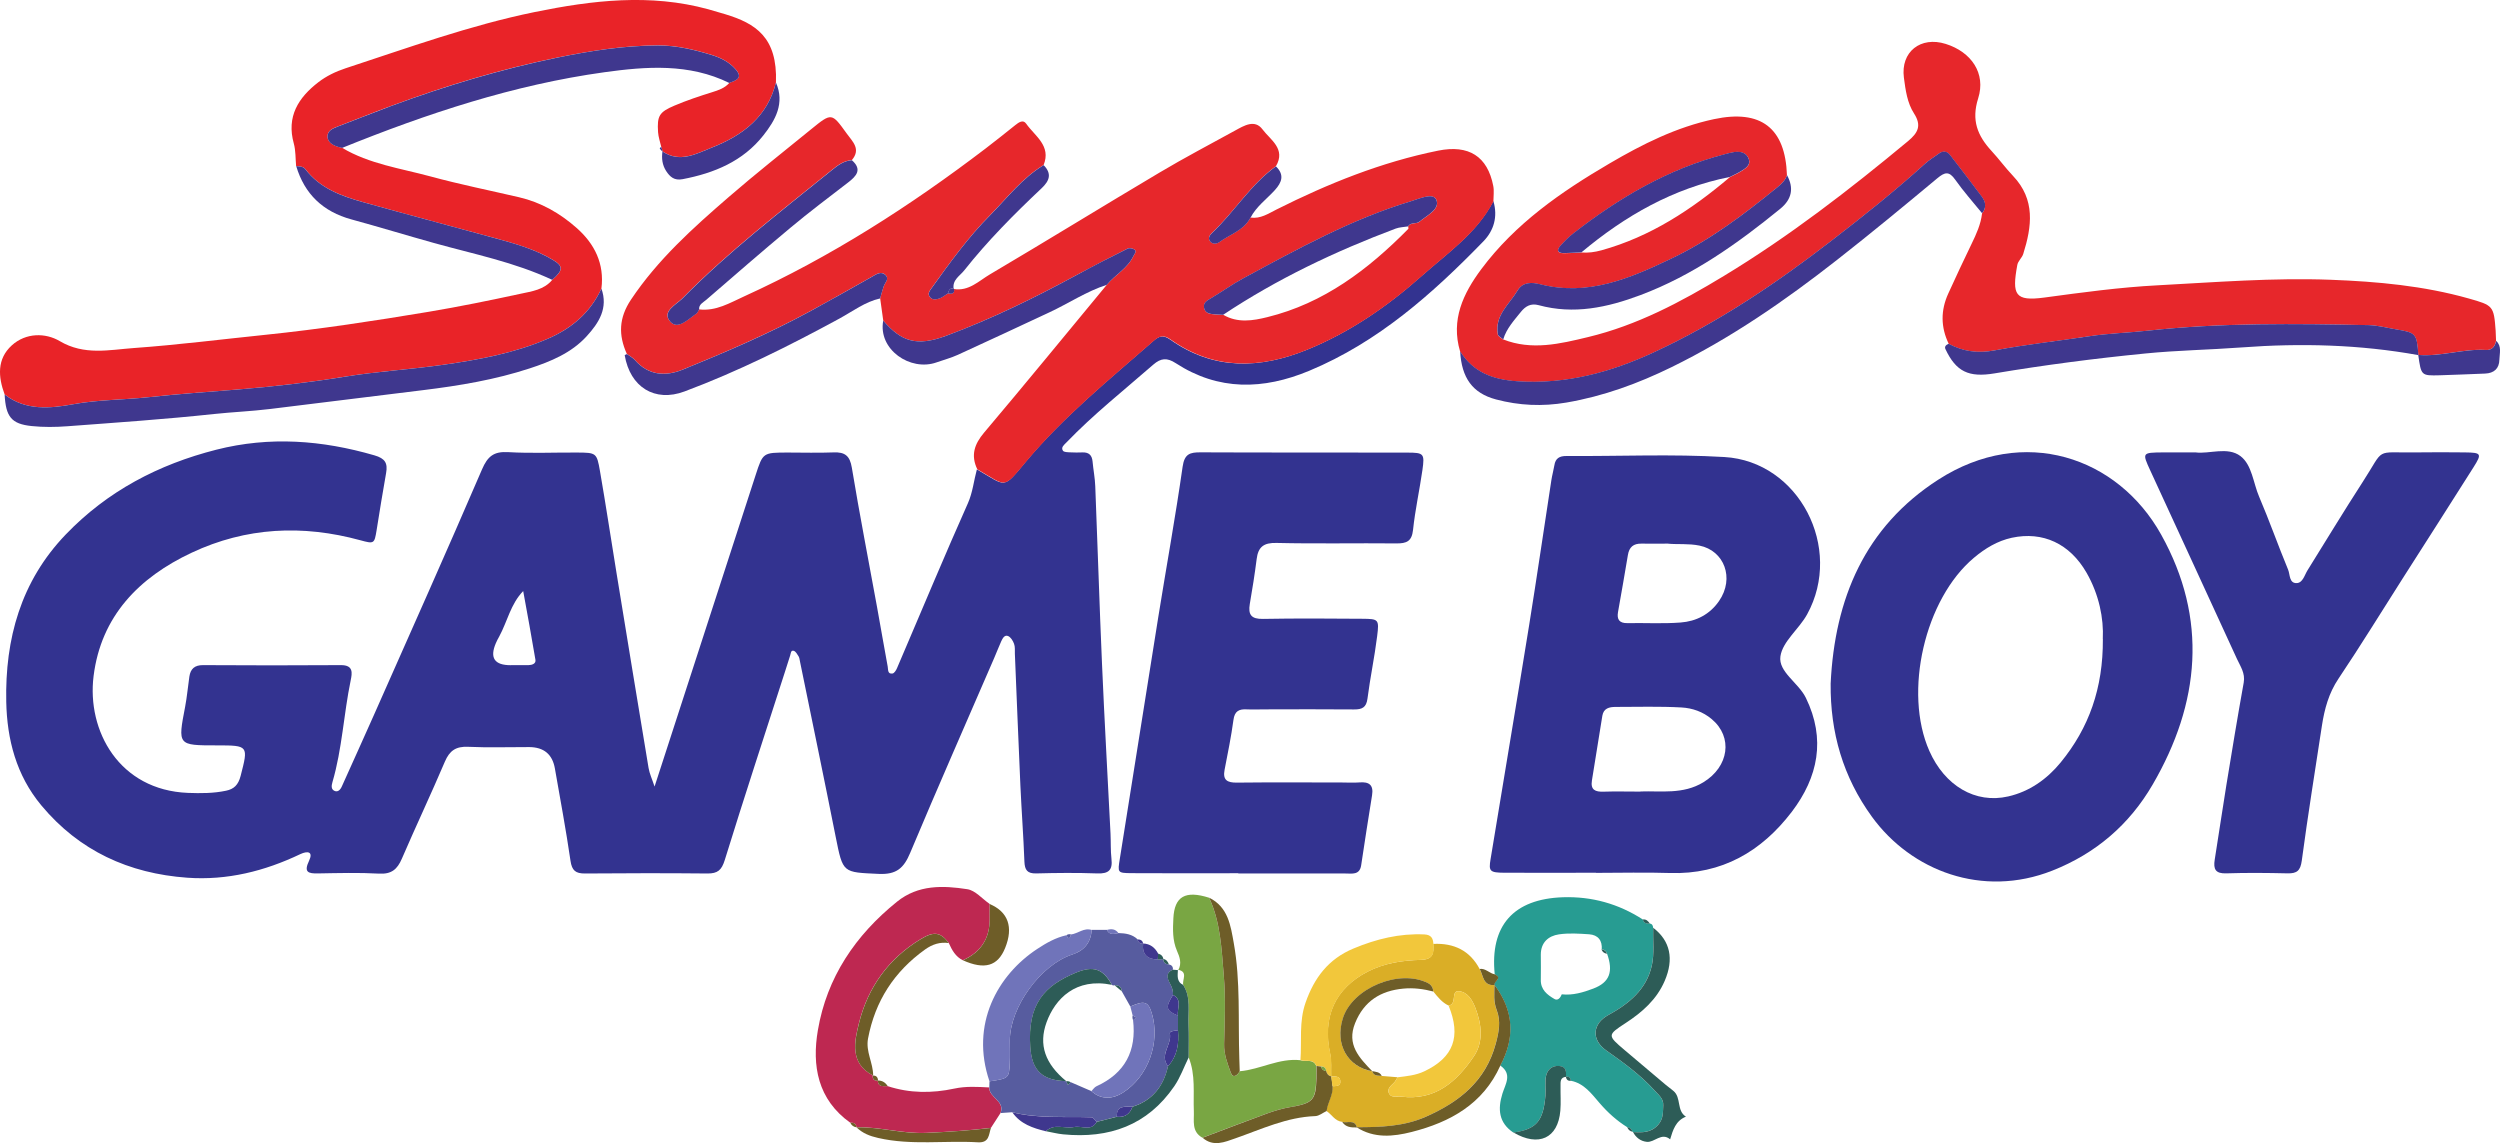 <?xml version="1.0" encoding="UTF-8"?>
<svg id="Layer_1" data-name="Layer 1" xmlns="http://www.w3.org/2000/svg" viewBox="0 0 367.26 167.92">
  <path d="M219.4,29.59c.64,2.24,.07,4.26-1.48,5.86-7.49,7.71-15.46,14.8-25.59,19.02-6.75,2.81-13.32,2.97-19.61-1.12-1.3-.85-2.2-.73-3.28,.2-4.32,3.77-8.82,7.33-12.8,11.47-.32,.33-.82,.7-.49,1.19,.14,.22,.68,.22,1.04,.24,.62,.04,1.25,.03,1.87,.01,.9-.02,1.35,.41,1.44,1.31,.11,1.23,.36,2.46,.4,3.69,.35,8.69,.61,17.38,.99,26.07,.36,8.31,.83,16.61,1.25,24.92,.06,1.24,0,2.5,.14,3.73,.19,1.64-.42,2.19-2.07,2.13-2.99-.11-6-.08-8.99,0-1.32,.03-1.68-.51-1.73-1.75-.14-3.72-.42-7.43-.59-11.15-.29-6.45-.54-12.9-.81-19.36-.02-.49,.05-1.03-.12-1.47-.16-.44-.48-.97-.87-1.14-.53-.23-.82,.35-1.02,.78-.36,.79-.66,1.6-1.01,2.4-4.13,9.55-8.33,19.07-12.36,28.67-.93,2.22-1.99,3.21-4.61,3.09-5.31-.25-5.26-.07-6.33-5.43-1.71-8.62-3.5-17.22-5.26-25.83-.05-.24-.07-.51-.2-.71-.19-.3-.41-.71-.7-.8-.45-.13-.43,.39-.53,.68-.27,.82-.53,1.65-.79,2.48-2.96,9.19-5.97,18.36-8.82,27.58-.46,1.48-1.04,1.98-2.54,1.97-6-.06-11.99-.05-17.99,0-1.38,.01-1.92-.43-2.13-1.86-.66-4.53-1.5-9.04-2.29-13.55q-.54-3.14-3.77-3.16c-3-.01-6,.1-8.99-.04-1.78-.08-2.71,.56-3.4,2.17-2.04,4.79-4.27,9.5-6.33,14.28-.67,1.55-1.52,2.28-3.33,2.18-2.99-.17-5.99-.08-8.99-.03-1.46,.03-2.1-.19-1.31-1.85,.66-1.38-.22-1.48-1.27-.99-5.26,2.51-10.77,3.89-16.62,3.47-8.59-.62-15.87-3.94-21.44-10.63-3.68-4.42-5.04-9.69-5.15-15.22-.19-9.22,2.13-17.69,8.74-24.57,6.12-6.37,13.61-10.29,22.13-12.46,7.84-1.99,15.52-1.4,23.21,.83,1.59,.46,1.98,1.15,1.72,2.61-.5,2.8-.95,5.62-1.4,8.43-.32,1.95-.37,1.99-2.37,1.44-8.48-2.32-16.8-1.93-24.78,1.82-7.76,3.64-13.32,9.33-14.42,18.12-1.01,8.04,3.75,16.77,13.87,17.17,1.88,.07,3.75,.07,5.59-.32,1.15-.24,1.79-.83,2.14-2.17,1.14-4.44,1.19-4.49-3.49-4.49-5.77,0-5.75,0-4.66-5.68,.28-1.46,.4-2.95,.62-4.42,.17-1.13,.76-1.7,2.02-1.69,6.74,.04,13.49,.05,20.24,0,1.85-.01,1.67,1.14,1.44,2.24-1.03,4.96-1.25,10.07-2.68,14.95-.17,.57-.18,1.04,.27,1.27,.5,.25,.88-.12,1.11-.64,1.57-3.51,3.17-7,4.72-10.51,5.32-12.01,10.68-24,15.87-36.06,.83-1.93,1.73-2.66,3.84-2.54,3.36,.2,6.74,.04,10.11,.06,2.83,.02,2.91,.02,3.38,2.72,.87,5,1.62,10.02,2.44,15.03,1.56,9.53,3.11,19.06,4.7,28.59,.14,.84,.52,1.63,.88,2.73,5.02-15.47,9.93-30.64,14.86-45.8,1.06-3.27,1.08-3.26,4.69-3.27,2.25,0,4.5,.07,6.74-.02,1.66-.07,2.4,.48,2.69,2.24,1.13,6.84,2.46,13.64,3.7,20.46,.53,2.92,1.03,5.85,1.57,8.77,.08,.43-.04,1.13,.71,1.01,.25-.04,.52-.46,.65-.77,1.86-4.33,3.68-8.67,5.53-12.99,1.61-3.76,3.22-7.52,4.89-11.25,.71-1.6,.87-3.32,1.32-4.98,4.43,2.57,3.73,3,7.22-1.17,5.55-6.62,12.21-12.02,18.66-17.66,.87-.76,1.45-.99,2.54-.22,6.38,4.51,13.13,4.31,20.11,1.46,6.29-2.57,11.8-6.38,16.81-10.83,3.77-3.35,8.07-6.27,10.49-10.93ZM75.06,97.71c.86,0,1.73,.01,2.59,0,.51-.01,1.1-.21,1.01-.77-.56-3.38-1.19-6.74-1.8-10.11-1.84,1.88-2.32,4.46-3.52,6.67-.18,.32-.36,.65-.5,.99q-1.39,3.25,2.21,3.23Z" fill="#333390"/>
  <path d="M219.4,29.59c-2.42,4.66-6.72,7.58-10.49,10.93-5.01,4.45-10.52,8.26-16.81,10.83-6.98,2.85-13.73,3.05-20.11-1.46-1.08-.77-1.67-.54-2.54,.22-6.45,5.64-13.11,11.04-18.66,17.66-3.5,4.17-2.8,3.74-7.22,1.17-.98-2.04-.45-3.67,1-5.39,6.07-7.18,12.02-14.46,18.02-21.71,1.24-1.48,3.07-2.41,3.92-4.24,.14-.3,.51-.64,.17-.92-.24-.19-.76-.29-1.02-.16-2.43,1.22-4.86,2.46-7.25,3.75-6.31,3.42-12.74,6.59-19.47,9.08-4.22,1.56-6.52,.88-9.19-2.26-.15-1.09-.3-2.17-.45-3.26,.17-.59,.31-1.19,.52-1.77,.19-.54,.84-1.08,.28-1.65-.66-.66-1.34-.13-1.99,.23-3.01,1.69-6,3.4-9.03,5.04-6.06,3.29-12.4,6.01-18.78,8.61-2.57,1.05-5.04,.85-7.04-1.41-.31-.36-.78-.59-1.17-.88-1.25-2.77-1.2-5.28,.61-7.99,3.93-5.88,9.1-10.52,14.37-15.08,3.95-3.42,8.06-6.66,12.11-9.96,3-2.44,3-2.42,5.21,.65,.87,1.2,2.12,2.28,.75,3.9-1.19,.08-2.11,.78-2.95,1.46-7.5,6.07-15.16,11.95-21.94,18.84-.92,.94-3.12,1.94-1.77,3.44,1.11,1.24,2.63-.4,3.81-1.2,.19-.13,.27-.4,.4-.61,2.5,.3,4.55-.97,6.67-1.93,12.7-5.78,24.35-13.26,35.41-21.69,1.48-1.13,2.93-2.29,4.38-3.45,.51-.41,1.15-.86,1.6-.21,1.28,1.83,3.71,3.23,2.56,6.08-3.14,1.89-5.34,4.8-7.86,7.35-3.24,3.27-5.92,7-8.6,10.72-.28,.4-.64,.81-.25,1.31,.37,.47,.93,.36,1.37,.22,.46-.15,.85-.49,1.27-.75,.56,.1,1.04,.09,.9-.7l-.06,.05c2.22,.39,3.71-1.18,5.34-2.14,8.35-4.93,16.6-10.02,24.94-14.97,3.63-2.16,7.37-4.12,11.08-6.16,1.32-.72,2.89-1.7,4.03-.17,1.14,1.53,3.47,2.85,1.97,5.41-3.73,2.69-6.09,6.69-9.39,9.79-.33,.32-.67,.77-.26,1.26,.39,.48,1.02,.32,1.35,.08,1.56-1.14,3.58-1.71,4.56-3.59,1.47,.22,2.62-.58,3.84-1.19,7.57-3.8,15.38-6.95,23.73-8.64,4.49-.91,7.26,.83,8.1,5.2,.14,.72,.02,1.48,.02,2.23Zm-39.69,16.66c2.09,1.24,4.37,.86,6.46,.34,8.31-2.04,14.84-7.01,20.71-12.96,.06-.06,0-.24-.02-.36,.37-.66,1.2-.32,1.64-.68,1.1-.92,3.1-1.86,2.51-3.23-.47-1.09-2.42-.19-3.73,.21-8.73,2.63-16.66,7.01-24.61,11.31-1.63,.88-3.15,1.98-4.75,2.93-.56,.33-1.15,.63-1.05,1.34,.14,.96,.98,.98,1.72,1.05,.37,.03,.75,.04,1.12,.06Z" fill="#e7272b"/>
  <path d="M234.45,128.21c-4.49,0-8.98,.02-13.47,0-2.12-.02-2.31-.21-2.01-1.99,1.88-11.47,3.82-22.92,5.67-34.4,1.14-7.08,2.17-14.18,3.26-21.27,.11-.73,.32-1.45,.44-2.18,.16-1.05,.75-1.39,1.79-1.38,7.73,.05,15.49-.31,23.19,.15,10.95,.64,17.51,13.35,12.16,23.1-1.18,2.16-3.61,3.98-3.93,6.18-.33,2.28,2.66,3.88,3.74,6.1,2.96,6.06,1.79,11.66-2.06,16.73-4.44,5.82-10.27,9.25-17.92,9-3.61-.12-7.23-.02-10.85-.02Zm6.55-11.94c2.98-.11,6.24,.47,9.23-1.35,3.77-2.3,4.37-6.64,1.24-9.27-1.3-1.1-2.86-1.63-4.44-1.72-3.22-.18-6.46-.08-9.7-.08-.92,0-1.76,.2-1.94,1.3-.52,3.16-1.01,6.33-1.53,9.5-.23,1.4,.5,1.69,1.71,1.65,1.74-.06,3.48-.01,5.44-.01Zm4.09-36.41c-1.46,0-2.7,.02-3.95,0-1.18-.02-1.81,.5-2,1.7-.45,2.79-.97,5.58-1.45,8.37-.18,1.05,.18,1.63,1.37,1.61,2.61-.05,5.23,.11,7.82-.09,2.29-.17,4.29-1.18,5.65-3.15,2.33-3.37,.76-7.42-2.87-8.15-1.62-.33-3.21-.15-4.59-.28Z" fill="#323290"/>
  <path d="M268.93,100.41c.6-12.42,4.98-22.97,15.82-29.95,12.52-8.06,26.36-3.37,32.74,8.09,6.88,12.35,5.71,24.75-1.27,36.73-3.41,5.86-8.34,10.1-14.73,12.62-10.25,4.05-20.72,.04-26.5-7.92-4.24-5.84-6.13-12.37-6.06-19.57Zm39.98-6.54c.15-3.03-.55-6.52-2.38-9.72-2.46-4.29-6.43-6.13-10.99-5.15-2.11,.46-3.92,1.56-5.55,2.93-7.24,6.06-10.39,19.74-6.56,28.39,2.26,5.1,6.74,7.79,11.58,6.68,3.11-.71,5.67-2.51,7.7-4.98,4.17-5.09,6.25-10.92,6.21-18.14Z" fill="#333390"/>
  <path d="M220.82,49.86c4.2,1.66,8.36,.65,12.46-.34,7.21-1.73,13.68-5.17,19.96-8.98,9.6-5.81,18.45-12.66,27.06-19.81,1.49-1.24,2.01-2.3,.88-4.06-1.01-1.56-1.25-3.46-1.49-5.26-.5-3.8,2.46-6.12,6.14-4.96,3.77,1.18,5.94,4.33,4.77,8-1.02,3.22-.1,5.48,1.96,7.72,1.1,1.19,2.05,2.5,3.16,3.67,3.31,3.48,2.77,7.43,1.5,11.47-.18,.57-.77,1.04-.87,1.61-.81,4.41-.35,5.37,3.98,4.79,5.54-.75,11.1-1.51,16.68-1.8,8.46-.45,16.92-1.13,25.4-.81,6.84,.26,13.63,.88,20.26,2.75,3.56,1.01,3.69,1.06,3.95,4.74,.03,.5,.04,.99,.06,1.49-.17,.8-.58,1.39-1.49,1.33-3.36-.2-6.61,1.01-9.97,.73l.04,.04c-.23-3.18-.34-3.31-3.28-3.79-1.34-.22-2.68-.6-4.03-.62-10.85-.23-21.71-.37-32.5,.82-2.83,.31-5.69,.38-8.51,.81-4.65,.71-9.33,1.22-13.94,2.08-2.44,.46-4.6,.18-6.72-.96-1.19-2.46-1.2-4.93-.07-7.4,1.12-2.44,2.24-4.88,3.42-7.29,.7-1.44,1.36-2.88,1.54-4.48,.65-.8,.54-1.65,0-2.39-1.54-2.08-3.12-4.13-4.71-6.18-.44-.57-1.01-.65-1.62-.22-.7,.51-1.45,.96-2.09,1.54-4.4,4-9.06,7.69-13.77,11.32-8.14,6.28-16.64,11.99-26.01,16.34-6.39,2.96-12.94,4.74-20.09,4.26-3.57-.24-6.45-1.3-8.39-4.4-1.37-4.64,.44-8.48,3.11-12.07,5-6.71,11.74-11.38,18.85-15.54,4.81-2.82,9.8-5.33,15.35-6.51,6.87-1.46,10.48,1.28,10.71,8.25-.24,.74-.79,1.26-1.36,1.73-4.9,3.99-9.94,7.81-15.67,10.54-6.05,2.88-12.18,5.54-19.19,3.76-1.2-.3-2.58-.4-3.36,.91-1.21,2.03-3.39,3.67-2.9,6.44,.05,.29,.51,.5,.78,.75Zm11.5-12.77c1,.08,1.95-.05,2.94-.32,7.21-2,13.26-5.99,18.88-10.76,.55-.28,1.13-.53,1.65-.86,.62-.4,1.4-.85,1.14-1.71-.29-.96-1.17-1.23-2.12-1.1-.49,.07-.96,.2-1.44,.33-8.32,2.16-15.54,6.41-22.24,11.63-.68,.53-1.3,1.16-1.89,1.81-.56,.62-.48,1.09,.48,1.09,.87,0,1.74-.06,2.61-.1Z" fill="#e7272b"/>
  <path d="M181.91,128.28c-5.25,0-10.49,.03-15.74-.01-2.02-.02-1.99-.08-1.66-2.13,1.89-11.86,3.76-23.72,5.66-35.58,1.18-7.33,2.51-14.64,3.56-21.99,.27-1.89,1.06-2.13,2.66-2.12,10.12,.05,20.23,.01,30.35,.04,2.44,0,2.56,.15,2.22,2.56-.42,2.94-1.07,5.85-1.38,8.8-.18,1.68-.95,1.99-2.43,1.98-5.87-.06-11.74,.07-17.61-.07-1.89-.05-2.71,.58-2.93,2.36-.28,2.21-.63,4.41-1.01,6.61-.26,1.57,.21,2.22,1.93,2.19,4.87-.09,9.74-.06,14.61-.02,2.38,.02,2.48,.08,2.17,2.55-.38,3.07-1.03,6.11-1.42,9.17-.17,1.31-.79,1.61-1.97,1.6-4.37-.04-8.74-.02-13.11-.01-.87,0-1.75,.04-2.62,0-1.15-.07-1.82,.23-1.99,1.55-.33,2.45-.83,4.88-1.3,7.31-.3,1.53,.38,1.92,1.82,1.9,5.12-.06,10.24-.02,15.36-.02,.87,0,1.75,.06,2.62-.01,1.43-.12,2.11,.37,1.86,1.9-.56,3.42-1.08,6.85-1.6,10.28-.22,1.46-1.35,1.2-2.31,1.2-5.25,.01-10.49,0-15.74,0Z" fill="#333390"/>
  <path d="M43.5,24.4c-.1-1.11-.05-2.27-.34-3.32-1.1-3.96,.67-6.74,3.62-9.01,1.17-.9,2.52-1.55,3.96-2.03,9.19-3.01,18.29-6.32,27.81-8.27,8.48-1.73,16.95-2.74,25.49-.41,.84,.23,1.67,.48,2.5,.73,4.45,1.35,7.69,3.38,7.45,10.02-1.23,5.01-4.83,7.75-9.36,9.54-2.35,.93-4.71,2.32-7.3,.6l.04,.07c-.08-.26-.16-.51-.24-.77-.16-.71-.41-1.42-.46-2.13-.15-2.39,.15-2.95,2.42-3.91,1.79-.76,3.65-1.38,5.51-1.96,.96-.3,1.86-.6,2.54-1.37,.96-.37,2.07-.69,.92-2.01-.93-1.05-2.14-1.67-3.45-2.08-2.6-.8-5.23-1.43-7.98-1.42-4.96,.02-9.86,.79-14.68,1.77-8.32,1.7-16.46,4.14-24.43,7.1-2.66,.98-5.28,2.04-7.93,3.05-.72,.27-1.48,.61-1.48,1.44,0,.8,.69,1.25,1.43,1.5,.23,.08,.48,.13,.72,.19,4,2.38,8.59,3.01,12.98,4.2,4.3,1.17,8.68,2.05,13.02,3.06,3.22,.75,6.02,2.36,8.45,4.51,2.64,2.33,4.1,5.26,3.64,8.9-1.62,3.53-4.36,5.85-7.89,7.38-4.93,2.13-10.16,3.08-15.42,3.83-4.78,.68-9.62,.96-14.39,1.74-5.26,.86-10.55,1.46-15.84,1.89-4.33,.35-8.69,.65-12.99,1.12-3.68,.4-7.4,.36-11.09,1.04-3.32,.61-6.99,.98-10.05-1.44-.96-2.6-1.15-5.21,1.06-7.22,2.07-1.87,4.95-1.85,7.03-.62,3.61,2.14,7.27,1.28,10.89,1.02,6.45-.46,12.87-1.28,19.3-1.94,8.04-.83,16.02-2.05,23.99-3.38,4.53-.76,9.03-1.68,13.51-2.65,1.66-.36,3.46-.58,4.67-2.05,1.58-1.38,1.67-1.98,.16-2.89-2.66-1.61-5.65-2.43-8.63-3.25-6.41-1.75-12.84-3.45-19.24-5.25-3.24-.91-6.4-2.03-8.55-4.86-.34-.45-.87-.39-1.36-.46Z" fill="#e92328"/>
  <path d="M322.54,66.46c2,.27,4.7-.89,6.59,.54,1.71,1.3,1.87,3.94,2.75,5.98,1.51,3.53,2.78,7.15,4.25,10.7,.3,.71,.14,2.02,1.26,1.98,.9-.03,1.15-1.17,1.6-1.89,2.69-4.32,5.33-8.68,8.09-12.95,3.37-5.19,1.59-4.27,7.89-4.36,2.37-.03,4.75-.03,7.12,0,2.43,.03,2.54,.18,1.3,2.15-3.44,5.46-6.94,10.89-10.41,16.34-3.14,4.92-6.19,9.9-9.44,14.74-1.44,2.14-2.06,4.46-2.44,6.91-1.01,6.61-2.07,13.21-2.96,19.84-.2,1.46-.7,1.89-2.09,1.86-3-.07-6-.1-8.99,0-1.6,.06-1.93-.62-1.71-2,.59-3.67,1.12-7.34,1.72-11.01,.82-5.01,1.64-10.01,2.54-15.01,.25-1.39-.49-2.39-.99-3.48-4.23-9.24-8.5-18.46-12.74-27.69-1.2-2.61-1.19-2.62,1.84-2.65,1.5-.01,3,0,4.83,0Z" fill="#333390"/>
  <path d="M219.58,143.13c-.72-7.15,2.75-11.07,10.01-11.32,4.26-.14,8.17,.96,11.74,3.26,.16,.53,.55,.64,1.04,.6,.35,.06,.46,.31,.48,.62-.05,1.86,.2,3.79-.2,5.57-.78,3.48-3.34,5.59-6.38,7.25-2.39,1.3-2.5,3.67-.31,5.21,2.53,1.78,5.03,3.59,7.12,5.9,.58,.64,1.31,1.16,1.25,2.18-.05,.98,.05,1.91-.71,2.79-1.06,1.24-2.37,1.19-3.75,1.11l-.04-.03c-.12-.4-.39-.62-.8-.69-1.53-.96-2.83-2.13-4.03-3.52-1.16-1.33-2.27-2.91-4.23-3.29-.06-.45-.33-.64-.77-.63l.04,.06c.05-.78,.05-1.52-1.01-1.6-1.06-.08-1.71,.59-1.91,1.44-.22,.95-.02,1.98-.1,2.96-.32,3.74-1.35,4.9-4.7,5.38-2.17-1.45-2.31-3.46-1.61-5.72,.44-1.41,1.49-2.88-.32-4.13,2.21-4.12,1.97-8.07-.86-11.84v.02c-.17-.53,1.27-1.03,.03-1.58Zm15.68-3.67l.04,.05c.11-1.34-.53-2.16-1.84-2.26-1.48-.1-2.99-.2-4.44,.01-1.57,.23-2.67,1.2-2.67,2.98,0,1.23,.03,2.46,0,3.69-.04,1.46,.95,2.22,2.01,2.83,.5,.29,.88-.2,1.07-.69,1.62,.18,3.17-.29,4.62-.84,2.44-.92,2.97-2.51,2.03-5.14-.13-.4-.4-.61-.82-.64Z" fill="#279c92"/>
  <path d="M141.45,141.07c-1.08-.53-1.61-1.51-2.07-2.54-1.24-1.62-2.18-1.75-4.12-.58-4.75,2.86-7.78,7.13-9.08,12.36-.65,2.62-1.41,5.89,2.07,7.68h-.05c-.03,.56,.22,.81,.78,.76l-.04-.03c.06,1.03,.84,.81,1.47,.84,3.23,1.06,6.51,1.06,9.78,.36,1.72-.37,3.42-.26,5.13-.17-.04,1.51,2.35,1.96,1.66,3.76-.47,.73-.94,1.45-1.41,2.18-3.15,.38-6.31,.59-9.49,.73-3.49,.16-6.81-.9-10.25-.82h0c-.09-.52-.43-.71-.93-.67-4.79-3.42-5.64-8.38-4.75-13.59,1.32-7.75,5.51-13.95,11.63-18.88,3.1-2.5,6.74-2.39,10.33-1.83,1.17,.18,2.18,1.41,3.27,2.16,0,.74,0,1.48,.01,2.22q.01,4.29-3.94,6.05Z" fill="#be2851"/>
  <path d="M.68,57.95c3.06,2.42,6.73,2.05,10.05,1.44,3.69-.68,7.41-.64,11.09-1.04,4.3-.47,8.66-.77,12.99-1.12,5.29-.43,10.58-1.03,15.84-1.89,4.76-.78,9.6-1.06,14.39-1.74,5.26-.75,10.49-1.7,15.42-3.83,3.53-1.52,6.27-3.84,7.89-7.38,1.02,2.86-.36,5.03-2.16,7-2.25,2.47-5.3,3.72-8.35,4.72-5.08,1.67-10.36,2.55-15.66,3.2-7.52,.92-15.04,1.86-22.56,2.78-2.72,.33-5.45,.44-8.17,.73-7.17,.77-14.37,1.26-21.57,1.8-1.73,.13-3.5,.15-5.23-.03-2.98-.31-3.8-1.36-3.97-4.64Z" fill="#3f378e"/>
  <path d="M176.63,167.13c-1.62-.91-1.19-2.49-1.25-3.9-.11-2.64,.28-5.33-.76-7.89,0-1.61,.05-3.23-.02-4.84-.08-1.95,.38-3.99-.78-5.8-.19-.77,.78-1.94-.78-2.25l.04,.07c.58-.98,.2-1.98-.18-2.84-.67-1.56-.61-3.16-.53-4.75,.15-3.26,1.77-4.16,5.25-3.05,1.7,3.63,1.83,7.57,2.16,11.44,.28,3.33,.14,6.7,.05,10.05-.04,1.54,.5,2.9,.99,4.25,.31,.84,.96,.39,1.3-.25,3.03-.26,5.79-1.97,8.93-1.62,.76,.3,1.86-.29,2.32,.85,0,.61,0,1.23-.01,1.84-.08,3.16-.54,3.63-3.74,4.18-1.18,.2-2.36,.54-3.49,.95-3.18,1.15-6.33,2.37-9.5,3.57Z" fill="#79a643"/>
  <path d="M146.99,163.51c.69-1.8-1.7-2.24-1.66-3.76,.01-.3,.02-.6,.03-.9,2.82-.42,2.88-.46,2.98-2.66,.05-1.11,0-2.23,.01-3.34,.01-4.91,4.54-11.14,9.19-12.64q2.64-.85,2.84-3.61c.74,0,1.49,0,2.23,0,.38,.81,1.05,.59,1.7,.47,1.03,.03,2.02,.17,2.81,.92,.08,.45,.36,.66,.82,.65v-.05c-.18,1.6,.6,2.32,2.15,2.36,.28-.02,.56-.04,.83-.05l-.04-.03c.03,.52,.31,.79,.83,.8,.42,.09,.63,.34,.6,.77-1.12,.47-.82,1.3-.43,2.04,.29,.54,.47,1.07,.45,1.67-1.17,1.83-1.05,2.32,.73,3.04,0,.72,0,1.44,0,2.15-.45,.1-1.28,.08-1.2,.49,.32,1.64-1.59,3.14-.27,4.79-.65,2.93-2.26,5.03-5.22,5.96-1.06,.03-2.35-.3-2.3,1.47-.98,.25-1.97,.5-2.95,.75-.26-.23-.51-.66-.77-.67-3.89-.14-7.8,.21-11.64-.74-.57,.04-1.14,.08-1.72,.12Zm9.64-4.7c.08,.2,.17,.39,.25,.59,.13-.14,.27-.29,.4-.43,1.02,.44,2.03,.88,3.05,1.32,1.48,1.33,3.17,1.16,4.62,.23,3.76-2.39,5.52-7.44,4.26-11.64-.53-1.76-1.08-1.94-3.16-1.02-.42-.75-.84-1.5-1.26-2.24-.04-.68-.46-.9-1.07-.89-.13,.06-.26,.05-.37-.05-1.3-2.36-2.71-2.86-5.32-1.78-4.55,1.9-7.1,4.54-6.67,10.89,.23,3.46,1.72,4.92,5.29,5.04v-.02Z" fill="#575c9f"/>
  <path d="M214.5,51.6c1.94,3.1,4.81,4.16,8.39,4.4,7.15,.48,13.7-1.3,20.09-4.26,9.38-4.35,17.87-10.06,26.01-16.34,4.71-3.63,9.36-7.32,13.77-11.32,.64-.58,1.39-1.03,2.09-1.54,.61-.44,1.18-.35,1.62,.22,1.59,2.05,3.17,4.1,4.71,6.18,.55,.75,.65,1.59,0,2.39-1.33-1.64-2.74-3.21-3.95-4.93-.9-1.28-1.52-1.13-2.62-.22-4.86,4.05-9.75,8.09-14.73,11.99-7.63,5.98-15.59,11.49-24.33,15.77-4.91,2.4-10,4.27-15.45,5.2-3.52,.6-6.94,.44-10.33-.46-3.47-.92-5.06-3.18-5.27-7.09Z" fill="#3f378e"/>
  <path d="M210.59,138.66c3-.13,5.33,.97,6.77,3.68,.55,.95,.46,2.5,2.19,2.37v-.02c-.04,1.23-.17,2.45,.3,3.65,.65,1.67,.35,3.27-.13,5-1.5,5.51-5.36,8.56-10.3,10.73-3.27,1.44-6.68,1.53-10.14,1.52l.05,.04c-.34-1.27-1.43-.59-2.17-.83-1.07-.11-1.51-1.1-2.31-1.59,.15-1.25,.99-2.33,.87-3.64,.56-.03,1.27,.04,1.18-.79-.08-.77-.82-.61-1.36-.66h.01c-.04-1.09,.09-2.23-.14-3.29-1.19-5.43,.71-9.64,5.53-12.11,2.43-1.24,5.1-1.64,7.75-1.71,1.91-.05,1.94-1.02,1.87-2.35Zm-9.01,18.69c.2,.76,.85,.64,1.4,.71l2.32,.19c-.12,.21-.22,.44-.37,.63-.44,.55-1.32,1-.83,1.84,.34,.57,1.13,.31,1.73,.38,5.02,.64,8.19-2.24,10.68-5.91,1.44-2.12,1.17-4.67,.25-7.07-.46-1.21-1.15-2.37-2.43-2.51-1.25-.13-.23,1.93-1.53,2.11-.96-.45-1.59-1.26-2.23-2.05-.05-.52-.28-.98-.73-1.21-4.21-2.2-11.2,.69-12.58,5.19-1.16,3.78,.7,7.09,4.35,7.74l-.02-.02Z" fill="#daae26"/>
  <path d="M286.29,50.51c2.12,1.13,4.28,1.42,6.72,.96,4.62-.87,9.3-1.38,13.94-2.08,2.82-.43,5.68-.5,8.51-.81,10.8-1.18,21.66-1.04,32.5-.82,1.35,.03,2.69,.4,4.03,.62,2.94,.48,3.05,.61,3.28,3.79-8.61-1.56-17.27-1.78-25.98-1.13-4.71,.35-9.43,.42-14.14,.89-7.42,.73-14.79,1.69-22.13,2.92-3.81,.64-5.67-.25-7.23-3.57-.18-.38,.12-.65,.5-.78Z" fill="#3f378e"/>
  <path d="M50.26,21.73c-.24-.06-.49-.11-.72-.19-.74-.25-1.43-.7-1.43-1.5,0-.83,.76-1.16,1.48-1.44,2.65-1.01,5.28-2.06,7.93-3.05,7.97-2.95,16.11-5.39,24.43-7.1,4.82-.99,9.72-1.75,14.68-1.77,2.74-.01,5.38,.62,7.98,1.42,1.31,.41,2.53,1.03,3.45,2.08,1.16,1.31,.05,1.63-.92,2.01-5.91-2.91-12.21-2.43-18.35-1.58-13.35,1.85-26.08,6.08-38.54,11.12Z" fill="#3f378e"/>
  <path d="M220.82,49.86c-.27-.25-.73-.46-.78-.75-.49-2.77,1.68-4.4,2.9-6.44,.78-1.31,2.16-1.21,3.36-.91,7.01,1.78,13.14-.88,19.19-3.76,5.74-2.73,10.77-6.55,15.67-10.54,.58-.47,1.12-.99,1.36-1.73,1.04,1.91,.71,3.54-.98,4.93-6.29,5.13-12.86,9.8-20.55,12.69-4.87,1.83-9.79,2.89-14.96,1.48-1.17-.32-1.95,.18-2.6,.98-1.01,1.26-2.12,2.45-2.6,4.05Z" fill="#3f378e"/>
  <path d="M92.09,52.01c.39,.29,.85,.52,1.17,.88,1.99,2.26,4.47,2.46,7.04,1.41,6.38-2.6,12.72-5.31,18.78-8.61,3.03-1.65,6.03-3.35,9.03-5.04,.64-.36,1.32-.88,1.99-.23,.57,.56-.09,1.1-.28,1.65-.2,.58-.35,1.18-.52,1.77-2.22,.5-4.01,1.88-5.95,2.94-7.39,4.02-14.91,7.78-22.8,10.73-4.36,1.63-7.99-.64-8.78-5.33,0-.03,.21-.11,.32-.16Z" fill="#3f378e"/>
  <path d="M129.75,47.09c2.67,3.14,4.97,3.82,9.19,2.26,6.74-2.49,13.17-5.66,19.47-9.08,2.39-1.3,4.81-2.54,7.25-3.75,.26-.13,.78-.03,1.02,.16,.34,.28-.03,.62-.17,.92-.86,1.83-2.69,2.76-3.92,4.24-2.98,.96-5.57,2.71-8.38,4.02-4.49,2.1-8.98,4.2-13.49,6.26-1.01,.46-2.1,.75-3.15,1.12-3.83,1.36-8.62-1.89-7.82-6.15Z" fill="#3f378e"/>
  <path d="M43.5,24.4c.48,.07,1.01,0,1.36,.46,2.16,2.83,5.31,3.96,8.55,4.86,6.4,1.79,12.83,3.49,19.24,5.25,2.98,.81,5.97,1.64,8.63,3.25,1.51,.91,1.42,1.51-.16,2.89-5.54-2.6-11.52-3.78-17.36-5.41-4.05-1.13-8.08-2.36-12.14-3.47-4.17-1.14-6.88-3.71-8.11-7.84Z" fill="#3f378e"/>
  <path d="M210.59,138.66c.07,1.32,.05,2.3-1.87,2.35-2.65,.07-5.32,.47-7.75,1.71-4.83,2.47-6.72,6.68-5.53,12.11,.23,1.06,.1,2.2,.14,3.3-.42-.1-.67-.37-.77-.79-.04-.45-.28-.67-.74-.66-.23-.04-.47-.07-.71-.1-.46-1.14-1.55-.54-2.32-.85,.21-2.81-.23-5.63,.75-8.43,1.28-3.67,3.36-6.42,7.04-7.96,3.35-1.4,6.77-2.24,10.42-2.07,.98,.05,1.28,.55,1.32,1.39Z" fill="#f2c73b"/>
  <path d="M102.7,45.47c-.13,.21-.21,.48-.4,.61-1.18,.8-2.7,2.43-3.81,1.2-1.35-1.5,.85-2.51,1.77-3.44,6.78-6.89,14.45-12.77,21.94-18.84,.84-.68,1.76-1.39,2.95-1.46,1.54,1.37,.67,2.31-.54,3.25-2.84,2.19-5.72,4.35-8.47,6.65-4.19,3.49-8.3,7.07-12.42,10.63-.44,.38-1.09,.65-1.01,1.41Z" fill="#3f378e"/>
  <path d="M160.38,136.61q-.2,2.75-2.84,3.61c-4.65,1.5-9.18,7.74-9.19,12.64,0,1.11,.04,2.23-.01,3.34-.1,2.2-.16,2.23-2.98,2.66-2.87-8.4,1.2-15.64,7.02-19.46,1.32-.87,2.7-1.66,4.28-2.01,.36,.73,.53,.41,.67-.11,1.03-.13,1.9-1.04,3.05-.66Z" fill="#7074ba"/>
  <path d="M239.88,166.3c1.38,.09,2.68,.14,3.75-1.11,.75-.88,.65-1.81,.71-2.79,.06-1.02-.68-1.54-1.25-2.18-2.09-2.31-4.59-4.12-7.12-5.9-2.19-1.54-2.08-3.91,.31-5.21,3.04-1.66,5.6-3.77,6.38-7.25,.4-1.78,.15-3.71,.2-5.57,2.51,1.93,3.08,4.58,1.69,7.81-1.18,2.74-3.3,4.6-5.74,6.19-2.71,1.77-2.69,1.81-.15,3.97,1.99,1.69,3.99,3.38,5.99,5.06,.38,.32,.78,.62,1.17,.93,1.21,.98,.44,2.91,1.85,3.79-1.51,.6-1.91,1.97-2.32,3.33-1.28-1.07-2.28,.49-3.43,.37-.9-.09-1.6-.62-2.03-1.45Z" fill="#2d5c57"/>
  <path d="M139.25,43.11c-.42,.26-.81,.6-1.27,.75-.45,.14-1.01,.25-1.37-.22-.39-.5-.03-.91,.25-1.31,2.67-3.73,5.36-7.46,8.6-10.72,2.52-2.55,4.72-5.46,7.86-7.35,1.22,1.26,.88,2.28-.32,3.41-4.02,3.79-7.92,7.71-11.35,12.05-.65,.82-1.79,1.41-1.55,2.74l.06-.05c-.62-.18-.78,.25-.9,.7Z" fill="#3f378e"/>
  <path d="M97.33,22.26c2.59,1.72,4.95,.33,7.3-.6,4.53-1.79,8.13-4.53,9.36-9.54,1.33,3.05-.08,5.53-1.85,7.77-3,3.8-7.2,5.54-11.85,6.43-1.23,.24-1.87-.33-2.44-1.21-.56-.88-.68-1.85-.53-2.86Z" fill="#3f378e"/>
  <path d="M161.11,164.81c.98-.25,1.97-.5,2.95-.75,1.16,.13,1.91-.39,2.3-1.47,2.96-.93,4.57-3.03,5.22-5.96,1.38-1.51,1.63-3.34,1.47-5.28,0-.72,0-1.44,0-2.15-.18-1.03,.7-2.31-.73-3.04,.03-.61-.15-1.13-.45-1.67-.4-.74-.7-1.57,.43-2.04,.26,.02,.52,.05,.78,.07l-.04-.07c-.03,.85-.23,1.75,.78,2.25,1.16,1.81,.7,3.85,.78,5.8,.07,1.61,.02,3.23,.02,4.84-.7,1.42-1.23,2.95-2.12,4.24-3.93,5.74-9.57,7.72-16.32,7.06-.85-.08-1.69-.31-2.54-.46,1.24-1.21,2.78-.32,4.15-.62,1.11-.24,2.5,.71,3.32-.76Z" fill="#2d5c57"/>
  <path d="M199.29,165.59c3.46,0,6.87-.09,10.14-1.52,4.94-2.18,8.81-5.22,10.3-10.73,.47-1.73,.78-3.33,.13-5-.47-1.2-.34-2.42-.31-3.65,2.83,3.76,3.07,7.71,.86,11.84-2.53,5.65-7.36,8.32-13.03,9.76-2.72,.69-5.52,.97-8.09-.69Z" fill="#6e5d28"/>
  <path d="M182.12,157.36c-.34,.64-.99,1.09-1.3,.25-.49-1.35-1.03-2.71-.99-4.25,.09-3.35,.23-6.72-.05-10.05-.33-3.86-.46-7.81-2.16-11.44,2.81,1.37,3.17,4.13,3.63,6.7,1,5.6,.62,11.29,.81,16.94,.02,.62,.04,1.23,.06,1.85Z" fill="#6e5d28"/>
  <path d="M128.26,158c-3.49-1.79-2.72-5.06-2.07-7.68,1.3-5.23,4.33-9.5,9.08-12.36,1.94-1.17,2.88-1.04,4.12,.58-1.3-.19-2.42,.18-3.49,.94-4.54,3.25-7.34,7.58-8.38,13.07-.37,1.94,.76,3.6,.75,5.46Z" fill="#6e5d28"/>
  <path d="M193.37,156.59c.24,.03,.47,.06,.71,.1,.09,.39,.34,.61,.74,.66,.1,.41,.34,.69,.77,.79h-.01c.06,.47,.12,.95,.18,1.43,.11,1.31-.73,2.39-.87,3.64-.56,.26-1.1,.73-1.67,.75-4.18,.15-7.89,1.92-11.72,3.26-1.61,.56-3.25,1.3-4.84-.08,3.16-1.19,6.32-2.41,9.5-3.57,1.13-.41,2.3-.75,3.49-.95,3.2-.55,3.66-1.02,3.74-4.18,.01-.61,0-1.23,.01-1.84Z" fill="#6e5d28"/>
  <path d="M355.24,52.14c3.36,.28,6.61-.93,9.97-.73,.91,.05,1.31-.53,1.49-1.33,.85,.8,.49,1.83,.47,2.76-.03,1.3-.78,1.99-2.11,2.04-2.22,.08-4.43,.19-6.65,.25-2.73,.07-2.73,.06-3.16-2.99Z" fill="#3f378e"/>
  <path d="M183.7,31.98c-.97,1.87-3,2.45-4.56,3.59-.33,.24-.95,.4-1.35-.08-.4-.49-.07-.95,.26-1.26,3.3-3.11,5.65-7.1,9.39-9.79,1.27,1.23,.89,2.33-.16,3.49-1.21,1.33-2.73,2.41-3.58,4.06Z" fill="#3f378e"/>
  <path d="M222.33,166.37c3.35-.48,4.38-1.64,4.7-5.38,.08-.99-.11-2.02,.1-2.96,.19-.85,.85-1.52,1.91-1.44,1.06,.08,1.06,.82,1.01,1.6-.87,.08-.8,.74-.8,1.33-.02,1.22,.07,2.44-.03,3.65-.34,4.05-3.19,5.36-6.88,3.2Z" fill="#2d5c57"/>
  <path d="M125.83,165.61c3.44-.08,6.76,.98,10.25,.82,3.18-.15,6.34-.35,9.49-.73-.33,.96-.21,2.2-1.89,2.11-4.89-.29-9.81,.48-14.68-.64-1.24-.28-2.28-.69-3.17-1.55Z" fill="#6e5d28"/>
  <path d="M141.45,141.07q3.95-1.76,3.94-6.05c0-.74,0-1.48-.01-2.22,2.73,1.16,3.52,3.4,2.28,6.46-1.08,2.68-3.02,3.24-6.21,1.81Z" fill="#6e5d28"/>
  <path d="M161.11,164.81c-.82,1.47-2.21,.52-3.32,.76-1.37,.3-2.92-.59-4.15,.62-1.91-.47-3.74-1.07-4.93-2.79,3.83,.96,7.75,.6,11.64,.74,.26,0,.51,.44,.77,.67Z" fill="#3f378e"/>
  <path d="M219.56,144.71c-1.74,.13-1.64-1.41-2.19-2.37,.88-.12,1.43,.66,2.22,.79,1.23,.54-.2,1.05-.02,1.58Z" fill="#6e5d28"/>
  <path d="M170.08,140.96c-1.55-.04-2.33-.76-2.15-2.36,1.04,.05,1.74,.6,2.21,1.49-.02,.29-.04,.58-.05,.87Z" fill="#3f378e"/>
  <path d="M197.17,164.8c.73,.25,1.83-.44,2.17,.83-.83,.01-1.66-.01-2.17-.83Z" fill="#6e5d28"/>
  <path d="M130.42,159.57c-.63-.03-1.42,.2-1.47-.84,.66-.01,1.13,.3,1.47,.84Z" fill="#6e5d28"/>
  <path d="M164.3,137.08c-.64,.12-1.31,.34-1.7-.47,.66-.18,1.26-.16,1.7,.47Z" fill="#7074ba"/>
  <path d="M128.99,158.76c-.55,.05-.81-.2-.78-.75,.54-.04,.76,.26,.78,.75Z" fill="#6e5d28"/>
  <path d="M230.01,158.13c.44-.02,.71,.18,.77,.63-.5,.08-.68-.21-.77-.63Z" fill="#2d5c57"/>
  <path d="M171.71,141.67c-.52-.01-.8-.27-.83-.8,.46,.08,.69,.39,.83,.8Z" fill="#2d5c57"/>
  <path d="M97.13,21.55c.08,.26,.16,.51,.24,.77-.15-.16-.32-.31-.45-.49-.02-.03,.13-.18,.21-.28Z" fill="#3f378e"/>
  <path d="M170.08,140.96c.02-.29,.03-.58,.05-.87,.43,.11,.71,.36,.78,.82-.28,.02-.56,.04-.83,.05Z" fill="#2d5c57"/>
  <path d="M167.93,138.65c-.45,0-.73-.2-.82-.65,.44,.01,.77,.16,.82,.65Z" fill="#3f378e"/>
  <path d="M124.91,164.93c.51-.04,.84,.16,.93,.68-.44-.05-.75-.28-.93-.68Z" fill="#6e5d28"/>
  <path d="M157.33,137.27c-.14,.53-.31,.85-.67,.11,.21-.14,.43-.18,.67-.11Z" fill="#575c9f"/>
  <path d="M242.37,135.68c-.49,.04-.89-.07-1.04-.6,.51-.08,.79,.23,1.04,.6Z" fill="#2d5c57"/>
  <path d="M239.04,165.57c.41,.07,.68,.29,.8,.69-.41-.07-.66-.31-.8-.69Z" fill="#2d5c57"/>
  <path d="M179.7,46.25c-.37-.02-.75-.03-1.12-.06-.75-.07-1.59-.09-1.72-1.05-.1-.72,.5-1.01,1.05-1.34,1.6-.95,3.11-2.05,4.75-2.93,7.96-4.3,15.88-8.68,24.61-11.31,1.31-.4,3.26-1.3,3.73-.21,.59,1.37-1.4,2.31-2.51,3.23-.44,.37-1.26,.02-1.64,.68-.61,.1-1.25,.11-1.82,.32-8.89,3.34-17.42,7.4-25.34,12.66Z" fill="#3f378e"/>
  <path d="M139.25,43.11c.13-.46,.28-.88,.9-.7,.14,.8-.34,.8-.9,.7Z" fill="#3f378e"/>
  <path d="M232.32,37.08c-.87,.03-1.74,.09-2.61,.1-.95,0-1.04-.47-.48-1.09,.58-.64,1.2-1.28,1.89-1.81,6.7-5.22,13.92-9.47,22.24-11.63,.48-.12,.95-.26,1.44-.33,.96-.13,1.83,.14,2.12,1.1,.26,.86-.51,1.32-1.14,1.71-.52,.33-1.1,.58-1.65,.86-8.32,1.66-15.4,5.71-21.81,11.08Z" fill="#3f378e"/>
  <path d="M236.08,140.11c-.4-.05-.68-.26-.82-.64,.42,.03,.69,.24,.82,.64Z" fill="#2d5c57"/>
  <path d="M163.35,144.68c-5.33-1.1-8.34,2.05-9.6,5.48-1.22,3.33-.21,6.13,2.89,8.67-3.58-.12-5.06-1.58-5.29-5.04-.43-6.35,2.12-8.99,6.67-10.89,2.61-1.09,4.02-.58,5.32,1.78Z" fill="#2d5c57"/>
  <path d="M166.39,149.17c-.11-.44-.22-.87-.34-1.31,2.09-.91,2.64-.74,3.16,1.02,1.26,4.2-.5,9.25-4.26,11.64-1.45,.92-3.15,1.1-4.62-.23,.24-.24,.45-.58,.74-.71,4.21-1.92,5.91-5.21,5.38-9.72,.16-.13,.32-.25,.48-.38-.18-.11-.37-.21-.55-.32Z" fill="#7074ba"/>
  <path d="M173.06,151.35c.15,1.94-.09,3.77-1.47,5.28-1.32-1.65,.59-3.15,.27-4.79-.08-.41,.76-.39,1.2-.49Z" fill="#3f378e"/>
  <path d="M172.32,146.16c1.43,.73,.55,2.01,.73,3.04-1.78-.72-1.9-1.21-.73-3.04Z" fill="#3f378e"/>
  <path d="M166.36,162.59c-.39,1.08-1.13,1.59-2.3,1.47-.06-1.77,1.23-1.44,2.3-1.47Z" fill="#3f378e"/>
  <path d="M156.63,158.81c.23,0,.45,.05,.65,.16-.13,.14-.27,.29-.4,.43-.08-.2-.17-.39-.25-.59Z" fill="#2d5c57"/>
  <path d="M164.79,145.62c-.36-.3-.72-.59-1.07-.89,.62-.01,1.03,.21,1.07,.89Z" fill="#2d5c57"/>
  <path d="M205.31,158.26c1.34-.17,2.66-.28,3.93-.88,4.28-2.03,5.44-5.09,3.56-9.66,1.3-.18,.28-2.24,1.53-2.11,1.29,.14,1.97,1.3,2.43,2.51,.92,2.41,1.18,4.95-.25,7.07-2.49,3.68-5.66,6.55-10.68,5.91-.6-.08-1.39,.19-1.73-.38-.49-.84,.39-1.28,.83-1.84,.15-.19,.25-.42,.37-.63Z" fill="#f2c73b"/>
  <path d="M210.57,145.66c-1.45-.38-2.92-.57-4.41-.43-3.34,.31-5.79,1.84-7.09,5.07-1.28,3.16,.62,5.1,2.53,7.08-3.65-.65-5.51-3.96-4.35-7.74,1.38-4.5,8.37-7.39,12.58-5.19,.45,.24,.69,.69,.73,1.21Z" fill="#6e5d28"/>
  <path d="M195.74,159.57c-.06-.48-.12-.96-.18-1.45,.54,.05,1.27-.12,1.36,.66,.09,.83-.62,.76-1.18,.79Z" fill="#f2c73b"/>
  <path d="M201.58,157.35c.53,.12,1.13,.1,1.4,.71-.55-.07-1.2,.05-1.4-.71Z" fill="#6e5d28"/>
  <path d="M194.81,157.35c-.4-.05-.65-.26-.74-.66,.46-.02,.7,.21,.74,.66Z" fill="#79a643"/>
  <path d="M166.39,149.17c.18,.11,.37,.21,.55,.32-.16,.13-.32,.25-.48,.38-.1-.22-.13-.45-.07-.69Z" fill="#575c9f"/>
</svg>